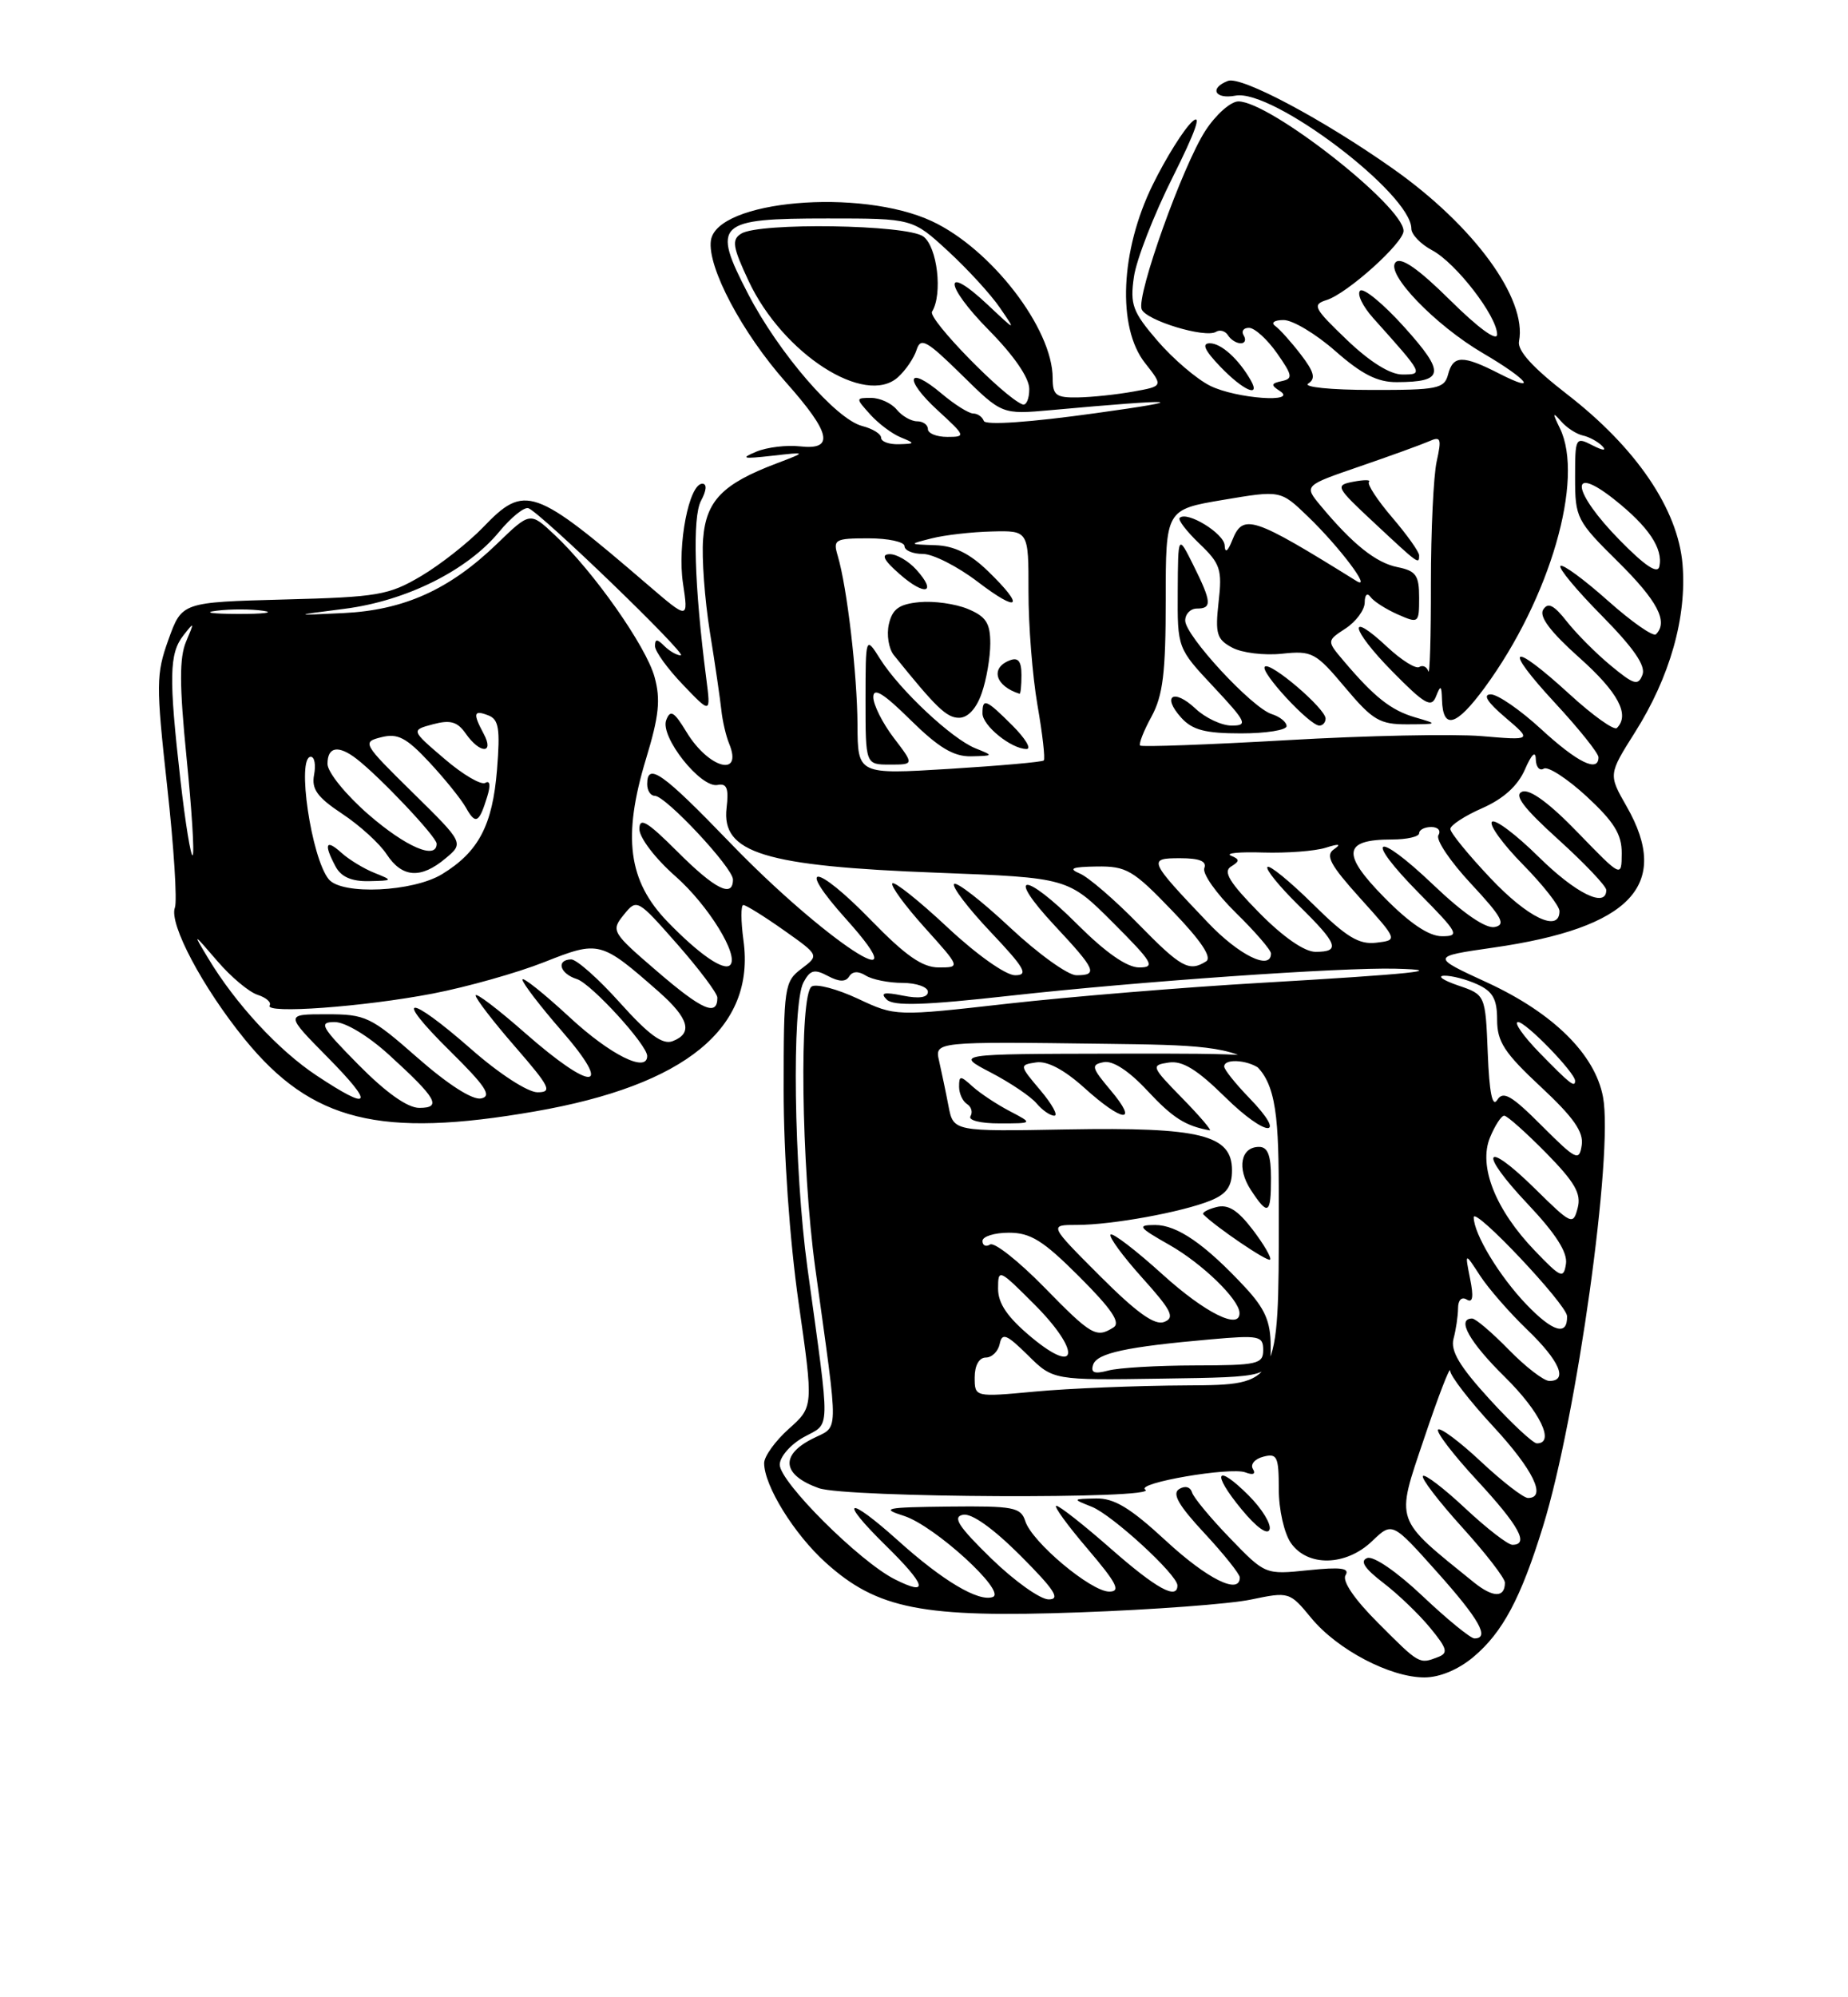 <?xml version="1.0" encoding="UTF-8" standalone="no"?>
<!DOCTYPE svg PUBLIC "-//W3C//DTD SVG 1.1//EN" "http://www.w3.org/Graphics/SVG/1.1/DTD/svg11.dtd" >
<svg xmlns="http://www.w3.org/2000/svg" xmlns:xlink="http://www.w3.org/1999/xlink" version="1.1" viewBox="0 0 237 256">
 <g >
 <path fill="currentColor"
d=" M 188.97 212.37 C 192.72 209.22 195.06 204.82 197.90 195.59 C 202.22 181.59 206.94 147.80 205.58 140.60 C 204.56 135.14 199.21 129.86 190.78 125.96 C 183.50 122.61 183.50 122.61 191.50 121.46 C 209.15 118.93 214.37 113.43 208.62 103.38 C 206.27 99.27 206.27 99.27 209.67 93.88 C 214.17 86.77 216.34 79.10 215.78 72.33 C 215.19 65.26 209.84 57.39 200.98 50.54 C 196.56 47.12 194.57 44.93 194.81 43.74 C 195.87 38.30 189.03 28.94 178.64 21.62 C 169.68 15.30 159.18 9.72 157.48 10.37 C 155.05 11.30 155.80 12.76 158.44 12.26 C 163.18 11.35 181.00 24.83 181.00 29.31 C 181.00 30.05 182.20 31.30 183.67 32.08 C 186.73 33.71 192.00 40.54 192.00 42.87 C 192.00 43.81 189.60 42.06 186.01 38.51 C 181.91 34.45 179.69 32.91 178.99 33.61 C 177.61 34.99 184.03 41.67 190.20 45.28 C 195.91 48.62 197.42 50.51 192.28 47.89 C 187.58 45.49 186.36 45.51 185.71 48.00 C 185.23 49.82 184.35 50.00 175.84 49.98 C 170.67 49.98 167.07 49.61 167.78 49.16 C 168.77 48.53 168.54 47.67 166.81 45.42 C 165.58 43.82 164.10 42.17 163.53 41.77 C 162.96 41.36 163.44 41.02 164.61 41.02 C 165.77 41.01 168.76 42.80 171.26 45.00 C 174.65 47.98 176.66 49.00 179.15 48.98 C 185.24 48.96 185.40 47.82 180.11 41.94 C 177.42 38.95 174.86 36.84 174.43 37.26 C 174.00 37.68 174.75 39.25 176.10 40.76 C 182.58 47.99 182.59 48.00 179.83 48.00 C 178.27 48.00 175.66 46.37 172.72 43.55 C 168.47 39.48 168.25 39.05 170.15 38.45 C 172.80 37.61 180.00 31.14 180.00 29.60 C 180.00 26.43 162.86 13.00 158.82 13.00 C 157.83 13.00 155.93 14.69 154.59 16.75 C 151.66 21.27 145.73 37.85 146.41 39.63 C 146.96 41.07 154.57 43.38 155.95 42.53 C 156.45 42.22 157.14 42.42 157.49 42.98 C 157.84 43.54 158.57 44.00 159.12 44.00 C 159.67 44.00 159.84 43.55 159.50 43.00 C 159.16 42.45 159.47 42.01 160.19 42.02 C 160.91 42.03 162.52 43.49 163.77 45.27 C 165.77 48.12 165.84 48.54 164.37 48.85 C 163.01 49.14 162.96 49.36 164.10 50.09 C 166.63 51.69 158.51 51.10 155.18 49.44 C 153.46 48.58 150.43 45.99 148.45 43.69 C 145.25 39.97 144.91 39.05 145.42 35.50 C 145.73 33.30 147.98 27.52 150.42 22.66 C 153.32 16.87 154.18 14.44 152.90 15.59 C 151.83 16.56 149.55 20.19 147.84 23.67 C 143.68 32.12 143.25 41.96 146.84 46.52 C 149.19 49.50 149.19 49.50 145.34 50.19 C 143.23 50.57 140.04 50.91 138.25 50.94 C 135.42 50.99 135.00 50.67 135.00 48.46 C 135.00 42.12 127.12 31.90 119.51 28.35 C 110.31 24.07 91.90 25.68 91.17 30.83 C 90.69 34.21 95.17 42.67 100.79 49.00 C 106.58 55.51 107.06 57.72 102.58 57.21 C 100.89 57.02 98.38 57.32 97.00 57.89 C 94.91 58.76 95.24 58.84 99.00 58.42 C 103.50 57.91 103.50 57.91 99.56 59.41 C 92.65 62.02 90.54 64.20 90.17 69.10 C 89.98 71.52 90.38 76.88 91.04 81.00 C 91.71 85.12 92.36 89.62 92.51 91.00 C 92.65 92.38 93.10 94.31 93.50 95.29 C 95.33 99.70 90.89 98.52 88.05 93.84 C 86.44 91.19 85.97 90.91 85.44 92.30 C 84.62 94.43 89.87 101.05 92.03 100.61 C 93.21 100.37 93.48 101.04 93.18 103.56 C 92.51 109.33 98.01 111.02 120.24 111.86 C 136.98 112.50 136.98 112.50 142.73 118.25 C 147.86 123.38 148.22 124.00 146.09 124.00 C 144.52 124.00 141.79 122.09 138.17 118.48 C 131.31 111.61 128.85 111.78 135.29 118.67 C 140.55 124.30 140.86 125.00 138.04 125.00 C 136.96 125.00 133.12 122.24 129.51 118.86 C 125.90 115.48 122.68 112.98 122.36 113.30 C 122.04 113.62 124.14 116.39 127.03 119.44 C 131.44 124.10 131.95 125.00 130.18 125.00 C 128.98 125.00 125.25 122.36 121.51 118.86 C 117.90 115.48 114.72 112.95 114.45 113.22 C 114.17 113.50 116.02 116.03 118.56 118.86 C 123.19 124.00 123.19 124.00 120.39 124.00 C 118.29 124.00 116.14 122.50 111.71 117.95 C 104.57 110.60 101.92 110.47 108.49 117.78 C 118.58 129.00 105.69 120.53 93.61 108.00 C 84.97 99.04 83.00 97.65 83.00 100.50 C 83.00 101.33 83.43 102.00 83.97 102.00 C 85.37 102.00 94.00 111.23 94.00 112.73 C 94.00 115.14 91.70 113.98 86.86 109.14 C 82.98 105.27 82.00 104.69 82.00 106.27 C 82.00 107.37 84.05 110.06 86.64 112.33 C 90.84 116.03 94.83 122.50 93.64 123.69 C 92.83 124.51 89.65 122.31 85.61 118.14 C 80.56 112.93 79.81 107.28 82.85 97.26 C 84.52 91.77 84.74 89.65 83.94 86.76 C 82.85 82.81 76.10 73.21 71.12 68.55 C 67.98 65.60 67.98 65.60 63.74 69.70 C 57.66 75.57 51.81 78.21 44.03 78.58 C 37.50 78.89 37.50 78.89 44.20 78.03 C 52.09 77.02 59.94 73.12 64.01 68.17 C 65.55 66.30 67.25 64.94 67.77 65.14 C 69.38 65.75 88.29 84.00 87.31 84.00 C 86.81 84.00 85.86 83.46 85.20 82.80 C 84.27 81.87 84.00 81.87 84.00 82.81 C 84.00 83.48 85.61 85.71 87.58 87.76 C 91.16 91.50 91.16 91.50 90.58 87.00 C 89.04 75.09 88.78 66.29 89.90 64.19 C 90.62 62.85 90.68 62.00 90.07 62.00 C 88.37 62.00 86.85 69.83 87.59 74.77 C 88.29 79.43 88.29 79.43 83.09 74.97 C 68.47 62.41 67.31 62.00 61.95 67.59 C 60.05 69.56 56.48 72.37 54.00 73.84 C 49.85 76.29 48.47 76.53 36.41 76.84 C 23.33 77.19 23.33 77.19 21.61 81.96 C 20.01 86.41 20.00 87.70 21.44 100.80 C 22.30 108.53 22.74 115.52 22.43 116.33 C 21.64 118.38 25.99 126.58 31.39 133.21 C 39.97 143.74 48.74 145.91 68.62 142.45 C 87.92 139.10 96.89 131.75 95.35 120.56 C 95.01 118.05 95.00 116.00 95.33 116.00 C 95.67 116.00 98.00 117.45 100.51 119.22 C 105.07 122.44 105.07 122.44 102.79 124.16 C 100.60 125.81 100.50 126.48 100.50 139.69 C 100.50 147.96 101.27 158.88 102.41 166.91 C 104.33 180.32 104.33 180.32 101.16 183.14 C 99.42 184.70 98.00 186.67 98.00 187.53 C 98.00 190.42 101.83 196.62 105.89 200.28 C 112.50 206.25 118.31 207.39 138.48 206.66 C 147.84 206.32 157.72 205.59 160.43 205.02 C 165.32 204.00 165.40 204.03 168.16 207.38 C 171.50 211.44 178.29 215.00 182.67 215.00 C 184.64 215.00 187.03 214.00 188.97 212.37 Z  M 160.41 48.75 C 158.86 46.03 156.62 44.00 155.16 44.00 C 154.08 44.00 154.48 44.89 156.50 47.00 C 159.40 50.02 161.72 51.07 160.41 48.75 Z  M 176.77 208.05 C 173.70 204.99 172.10 202.64 172.56 201.90 C 173.13 200.98 171.96 200.83 167.78 201.26 C 162.26 201.83 162.26 201.83 157.75 197.16 C 155.27 194.60 153.07 191.95 152.87 191.28 C 152.65 190.57 151.97 190.39 151.22 190.86 C 150.28 191.44 151.16 192.97 154.47 196.52 C 156.96 199.20 159.00 201.75 159.00 202.19 C 159.00 204.46 154.85 202.40 149.54 197.50 C 144.95 193.26 142.89 192.01 140.54 192.06 C 137.51 192.13 137.51 192.13 140.00 193.12 C 142.62 194.15 151.00 201.84 151.00 203.21 C 151.00 205.11 148.29 203.62 142.46 198.50 C 139.01 195.47 135.87 193.00 135.47 193.00 C 135.08 193.00 136.87 195.47 139.46 198.50 C 143.23 202.92 143.78 204.00 142.26 204.00 C 139.91 204.00 132.34 197.65 131.49 194.97 C 130.92 193.19 129.99 193.01 121.68 193.10 C 113.51 193.19 112.88 193.33 115.94 194.30 C 119.85 195.55 129.14 204.03 127.32 204.69 C 125.50 205.35 120.90 202.62 115.15 197.44 C 108.66 191.61 107.43 192.04 113.52 198.02 C 118.82 203.22 119.22 204.67 114.75 202.42 C 110.25 200.16 100.00 189.96 100.00 187.73 C 100.00 186.73 101.38 185.14 103.08 184.20 C 106.56 182.28 106.52 184.11 103.55 162.50 C 101.81 149.81 101.52 128.77 103.04 125.92 C 103.90 124.31 104.44 124.17 106.17 125.09 C 107.61 125.86 108.45 125.88 108.90 125.16 C 109.32 124.48 110.08 124.44 111.03 125.04 C 111.84 125.55 113.96 125.98 115.75 125.98 C 117.54 125.99 119.00 126.51 119.00 127.12 C 119.00 127.86 117.88 128.03 115.78 127.61 C 113.36 127.12 112.85 127.25 113.71 128.11 C 114.58 128.98 118.51 128.86 129.68 127.61 C 145.99 125.80 171.96 123.98 179.00 124.16 C 185.97 124.34 181.09 124.85 161.61 125.98 C 151.77 126.55 137.22 127.75 129.28 128.64 C 114.85 130.27 114.85 130.27 110.03 128.01 C 107.38 126.77 104.71 126.06 104.10 126.44 C 102.48 127.44 102.75 149.40 104.55 162.50 C 107.62 184.86 107.67 182.60 104.07 184.47 C 100.00 186.57 100.38 189.09 105.01 190.74 C 108.52 191.98 148.88 192.17 146.88 190.93 C 145.54 190.10 157.81 187.99 159.72 188.72 C 160.71 189.10 161.08 188.93 160.68 188.28 C 160.32 187.70 160.92 186.99 162.01 186.71 C 163.79 186.24 164.00 186.69 164.00 190.87 C 164.00 193.49 164.69 196.53 165.56 197.78 C 167.71 200.85 172.62 200.74 175.97 197.53 C 178.55 195.06 178.55 195.06 184.27 201.46 C 189.72 207.55 191.10 210.00 189.09 210.00 C 188.59 210.00 185.60 207.56 182.45 204.58 C 179.16 201.47 176.14 199.39 175.34 199.70 C 174.37 200.07 174.99 201.03 177.39 202.87 C 179.28 204.31 181.99 206.91 183.41 208.64 C 185.61 211.31 185.76 211.88 184.42 212.39 C 182.01 213.32 182.05 213.34 176.77 208.05 Z  M 160.15 191.69 C 155.95 187.49 155.31 188.71 159.23 193.46 C 161.13 195.77 162.57 196.80 162.82 196.04 C 163.05 195.35 161.85 193.39 160.15 191.69 Z  M 127.12 199.75 C 122.89 195.63 122.12 194.42 123.51 194.15 C 124.61 193.93 127.38 195.90 130.88 199.40 C 135.25 203.78 136.04 205.00 134.49 205.00 C 133.40 205.00 130.08 202.63 127.12 199.75 Z  M 189.00 202.80 C 178.72 194.49 178.98 195.23 182.63 184.39 C 184.46 178.95 185.97 175.04 185.98 175.69 C 185.99 176.35 188.47 179.56 191.50 182.83 C 196.63 188.37 198.40 192.00 195.96 192.00 C 195.38 192.00 192.68 189.91 189.94 187.35 C 187.21 184.79 184.73 182.94 184.43 183.23 C 184.14 183.53 186.39 186.47 189.45 189.77 C 194.81 195.56 196.15 198.00 193.96 198.00 C 193.38 198.00 190.68 195.91 187.94 193.35 C 185.21 190.79 182.75 188.91 182.49 189.18 C 182.22 189.45 184.48 192.40 187.50 195.74 C 190.53 199.08 193.00 202.28 193.00 202.85 C 193.00 204.82 191.48 204.80 189.00 202.80 Z  M 191.03 179.34 C 187.18 175.13 186.00 173.14 186.41 171.59 C 186.72 170.44 186.98 168.69 186.99 167.69 C 186.99 166.63 187.45 166.16 188.11 166.57 C 188.88 167.04 189.01 166.23 188.53 163.88 C 187.86 160.50 187.86 160.50 189.81 163.50 C 190.88 165.15 193.62 168.28 195.88 170.45 C 200.01 174.42 201.13 177.00 198.70 177.00 C 197.99 177.00 195.65 175.20 193.50 173.00 C 191.35 170.80 189.24 169.00 188.80 169.00 C 186.75 169.00 188.44 172.01 193.00 176.50 C 197.51 180.94 199.47 185.00 197.10 185.00 C 196.61 185.00 193.87 182.45 191.03 179.34 Z  M 125.00 176.54 C 125.00 175.01 125.57 174.00 126.43 174.00 C 127.21 174.00 128.01 173.21 128.21 172.25 C 128.51 170.78 129.09 171.01 131.82 173.70 C 135.06 176.91 135.06 176.91 149.02 176.70 C 162.98 176.50 162.98 176.50 162.96 172.50 C 162.95 169.38 162.23 167.73 159.66 164.97 C 154.54 159.47 150.96 157.00 148.12 157.01 C 145.78 157.02 145.98 157.30 150.00 159.58 C 154.18 161.96 158.88 166.51 158.96 168.25 C 159.07 170.53 154.57 168.30 149.13 163.38 C 145.71 160.28 142.70 157.97 142.43 158.24 C 142.16 158.50 143.98 160.99 146.47 163.76 C 150.26 167.97 150.72 168.89 149.30 169.44 C 148.08 169.91 145.77 168.25 141.06 163.54 C 134.52 157.00 134.52 157.00 138.12 157.00 C 142.61 157.00 151.60 155.36 155.25 153.88 C 157.31 153.04 158.00 152.07 158.00 150.00 C 158.00 145.45 153.97 144.46 136.88 144.76 C 122.27 145.03 122.27 145.03 121.64 141.76 C 121.30 139.97 120.75 137.38 120.44 136.00 C 119.86 133.50 119.86 133.50 141.93 133.79 C 164.00 134.07 164.00 134.07 164.00 155.79 C 164.00 177.50 164.00 177.50 152.25 177.57 C 145.79 177.60 137.01 177.96 132.75 178.36 C 125.00 179.08 125.00 179.08 125.00 176.54 Z  M 160.66 157.62 C 158.72 155.08 157.49 154.32 155.98 154.72 C 154.85 155.01 154.10 155.44 154.33 155.66 C 155.98 157.31 162.56 161.77 162.88 161.45 C 163.10 161.23 162.10 159.51 160.66 157.62 Z  M 163.00 151.00 C 163.00 148.07 162.59 147.00 161.47 147.00 C 159.12 147.00 158.60 149.73 160.41 152.51 C 162.63 155.89 163.00 155.67 163.00 151.00 Z  M 151.63 140.77 C 147.64 136.69 147.58 136.53 149.88 136.19 C 151.64 135.92 153.51 137.07 157.10 140.60 C 162.45 145.87 165.28 145.94 160.18 140.69 C 158.43 138.88 157.00 137.09 157.00 136.70 C 157.00 135.55 160.51 135.91 161.80 137.20 C 162.73 138.13 163.00 138.02 163.00 136.70 C 163.00 135.15 161.16 135.00 142.75 135.05 C 122.50 135.09 122.50 135.09 127.07 137.47 C 129.58 138.78 132.22 140.56 132.94 141.43 C 133.66 142.29 134.68 143.00 135.21 143.00 C 135.74 143.00 134.94 141.54 133.43 139.75 C 130.71 136.53 130.71 136.50 132.89 136.17 C 134.32 135.96 136.48 137.11 139.05 139.42 C 143.99 143.89 146.10 144.09 142.44 139.75 C 139.97 136.81 139.88 136.47 141.55 136.14 C 142.72 135.91 144.79 137.26 147.16 139.81 C 150.41 143.29 152.01 144.31 155.13 144.88 C 155.48 144.95 153.91 143.10 151.63 140.77 Z  M 129.50 142.42 C 127.85 141.56 125.72 140.15 124.75 139.28 C 123.15 137.83 123.00 137.83 123.00 139.29 C 123.00 140.16 123.46 141.16 124.02 141.51 C 124.58 141.86 124.77 142.56 124.46 143.07 C 124.14 143.59 125.78 144.00 128.19 143.99 C 132.50 143.99 132.50 143.99 129.50 142.42 Z  M 140.19 174.92 C 140.69 173.43 144.46 172.62 155.25 171.67 C 161.49 171.12 162.00 171.22 162.00 173.04 C 162.00 174.84 161.27 175.00 153.25 175.01 C 148.44 175.02 143.43 175.31 142.12 175.67 C 140.35 176.14 139.85 175.95 140.19 174.92 Z  M 132.25 171.38 C 129.21 168.84 128.00 167.08 128.00 165.18 C 128.00 162.59 128.11 162.64 132.60 167.13 C 138.64 173.16 138.36 176.47 132.25 171.38 Z  M 133.88 164.95 C 130.62 161.63 127.52 159.18 126.98 159.51 C 126.44 159.85 126.00 159.64 126.00 159.06 C 126.00 158.48 127.53 158.00 129.39 158.00 C 132.18 158.00 133.79 159.01 138.44 163.66 C 142.59 167.81 143.75 169.54 142.80 170.14 C 140.59 171.54 139.97 171.18 133.88 164.95 Z  M 195.77 167.21 C 192.28 163.57 189.00 158.14 189.00 156.02 C 189.00 154.56 200.92 167.19 200.97 168.69 C 201.04 171.28 199.16 170.74 195.77 167.21 Z  M 196.84 160.31 C 191.78 155.05 189.57 149.46 191.09 145.79 C 191.72 144.26 192.54 143.00 192.91 143.00 C 193.28 143.00 195.68 145.14 198.26 147.75 C 201.97 151.53 202.82 152.99 202.33 154.83 C 201.75 157.07 201.54 156.97 196.89 152.39 C 190.28 145.88 189.51 147.55 195.97 154.37 C 199.53 158.14 201.05 160.53 200.83 161.99 C 200.53 163.94 200.19 163.80 196.84 160.31 Z  M 197.72 144.28 C 193.85 140.40 192.77 139.78 192.02 140.98 C 191.39 141.99 191.00 140.06 190.80 134.98 C 190.50 127.50 190.50 127.50 187.00 126.31 C 185.07 125.65 184.27 125.09 185.20 125.06 C 186.14 125.03 188.05 125.52 189.45 126.16 C 191.45 127.07 192.00 128.05 192.00 130.70 C 192.00 133.52 192.93 134.95 197.60 139.30 C 201.80 143.21 203.11 145.08 202.85 146.78 C 202.53 148.89 202.15 148.70 197.72 144.28 Z  M 46.00 136.50 C 41.16 131.60 40.82 131.00 42.92 131.00 C 44.29 131.00 47.21 132.76 49.89 135.20 C 56.01 140.77 56.71 142.00 53.77 142.00 C 52.26 142.00 49.50 140.04 46.00 136.50 Z  M 40.61 137.86 C 35.73 134.64 30.19 128.64 26.69 122.81 C 24.70 119.50 24.70 119.50 27.88 123.19 C 29.62 125.22 31.94 127.16 33.04 127.51 C 34.13 127.86 34.83 128.47 34.58 128.87 C 33.90 129.98 46.58 129.06 55.50 127.35 C 59.90 126.50 66.33 124.69 69.79 123.32 C 76.84 120.53 77.04 120.58 84.47 127.10 C 88.36 130.53 88.90 132.44 86.26 133.45 C 84.98 133.94 83.21 132.65 79.51 128.53 C 76.76 125.46 73.94 122.96 73.25 122.97 C 71.28 123.02 71.79 124.80 73.98 125.49 C 75.83 126.08 83.00 133.92 83.00 135.35 C 83.00 137.57 78.25 135.20 73.06 130.39 C 69.73 127.31 67.00 125.14 67.00 125.56 C 67.00 125.99 69.28 128.97 72.07 132.17 C 78.76 139.87 76.01 140.01 67.36 132.42 C 63.86 129.34 61.00 127.17 61.00 127.59 C 61.00 128.00 63.28 130.97 66.07 134.17 C 70.54 139.32 70.88 140.00 68.93 140.00 C 67.68 140.00 64.00 137.61 60.46 134.50 C 52.23 127.28 50.31 127.42 57.71 134.71 C 62.29 139.23 63.13 140.50 61.70 140.79 C 60.60 141.02 57.46 139.01 53.55 135.58 C 47.54 130.30 46.90 130.00 41.88 130.00 C 36.57 130.00 36.57 130.00 42.00 135.50 C 48.11 141.69 47.62 142.51 40.61 137.86 Z  M 197.50 135.00 C 195.35 132.80 194.09 131.00 194.69 131.00 C 195.71 131.00 202.00 137.49 202.00 138.53 C 202.00 139.45 201.35 138.94 197.50 135.00 Z  M 84.38 124.59 C 78.45 119.50 78.33 119.31 79.99 117.26 C 81.68 115.17 81.73 115.20 86.85 121.01 C 89.68 124.23 92.00 127.32 92.00 127.87 C 92.00 130.31 90.08 129.48 84.38 124.59 Z  M 145.97 118.41 C 142.96 115.33 139.60 112.44 138.50 111.97 C 136.96 111.32 137.45 111.11 140.67 111.06 C 144.46 111.01 145.32 111.51 150.34 116.74 C 154.04 120.58 155.47 122.72 154.68 123.22 C 152.50 124.60 151.46 124.02 145.97 118.41 Z  M 154.91 118.25 C 147.28 110.24 147.18 110.00 151.35 110.00 C 153.84 110.00 154.79 110.39 154.45 111.27 C 154.18 111.97 155.99 114.54 158.48 116.98 C 160.97 119.42 163.00 121.77 163.00 122.21 C 163.00 124.45 158.90 122.45 154.91 118.25 Z  M 161.46 116.96 C 157.69 113.13 156.83 111.72 157.86 111.08 C 159.01 110.37 159.01 110.15 157.86 109.67 C 157.11 109.35 158.97 109.17 162.00 109.27 C 165.03 109.36 168.62 109.09 170.00 108.66 C 171.74 108.11 172.07 108.17 171.08 108.85 C 169.93 109.64 170.59 110.86 174.47 115.16 C 179.28 120.50 179.28 120.50 176.50 120.83 C 174.27 121.09 172.67 120.12 168.39 115.89 C 165.45 112.99 162.82 110.84 162.55 111.12 C 162.27 111.40 164.06 113.60 166.52 116.02 C 171.60 121.00 171.96 122.00 168.71 122.00 C 167.29 122.00 164.55 120.10 161.46 116.96 Z  M 177.51 115.01 C 172.01 109.42 172.25 107.60 178.50 107.60 C 180.43 107.60 182.00 107.24 182.00 106.80 C 182.00 106.36 182.70 106.00 183.56 106.00 C 184.42 106.00 184.83 106.47 184.47 107.05 C 184.11 107.63 186.00 110.43 188.66 113.28 C 192.63 117.54 193.17 118.53 191.68 118.82 C 190.53 119.04 187.66 117.07 183.88 113.47 C 176.33 106.27 174.76 107.17 182.02 114.52 C 187.03 119.59 187.25 120.00 184.93 120.00 C 183.25 120.00 180.81 118.36 177.51 115.01 Z  M 191.15 112.56 C 188.32 109.57 186.00 106.73 186.00 106.25 C 186.00 105.78 187.84 104.57 190.10 103.58 C 192.82 102.38 194.65 100.72 195.56 98.64 C 196.42 96.66 196.94 96.17 196.96 97.31 C 196.98 98.30 197.44 98.85 197.98 98.52 C 198.51 98.18 200.99 99.79 203.48 102.08 C 207.00 105.34 208.00 106.94 207.98 109.38 C 207.96 112.50 207.96 112.50 202.34 106.70 C 198.71 102.94 196.19 101.10 195.22 101.47 C 194.12 101.89 195.36 103.54 199.86 107.61 C 203.24 110.67 206.00 113.58 206.00 114.08 C 206.00 116.45 202.08 114.52 197.31 109.81 C 194.41 106.95 191.73 104.94 191.34 105.33 C 190.94 105.72 192.73 108.19 195.31 110.81 C 197.89 113.43 200.00 116.12 200.00 116.78 C 200.00 119.58 195.95 117.65 191.15 112.56 Z  M 42.17 112.71 C 39.92 109.99 38.01 97.00 39.86 97.00 C 40.34 97.00 40.52 98.04 40.28 99.31 C 39.93 101.14 40.69 102.19 43.89 104.31 C 46.13 105.79 48.69 108.12 49.59 109.50 C 51.57 112.51 53.97 112.68 57.14 110.02 C 59.50 108.05 59.50 108.05 52.93 101.59 C 46.51 95.28 46.41 95.11 48.91 94.49 C 51.00 93.96 52.11 94.54 55.05 97.69 C 57.03 99.81 59.14 102.43 59.75 103.51 C 60.99 105.74 61.44 105.51 62.48 102.12 C 62.93 100.68 62.84 99.98 62.25 100.34 C 61.72 100.67 59.36 99.29 57.00 97.26 C 52.70 93.59 52.70 93.59 55.53 92.83 C 57.76 92.24 58.66 92.49 59.74 94.04 C 61.55 96.63 63.42 96.65 62.04 94.07 C 60.62 91.42 60.73 90.96 62.62 91.69 C 63.97 92.20 64.16 93.41 63.74 98.65 C 63.17 105.78 61.37 109.19 56.70 112.04 C 52.97 114.32 43.86 114.74 42.17 112.71 Z  M 48.02 111.88 C 46.66 111.34 44.74 110.17 43.77 109.29 C 41.78 107.49 41.49 108.18 43.04 111.07 C 43.74 112.39 45.09 112.98 47.29 112.94 C 50.42 112.87 50.44 112.85 48.02 111.88 Z  M 23.14 99.99 C 21.64 86.76 21.70 83.77 23.52 81.44 C 24.93 79.64 24.95 79.69 23.87 82.22 C 22.99 84.29 23.00 87.82 23.92 97.06 C 24.59 103.73 24.95 109.39 24.71 109.62 C 24.48 109.85 23.77 105.52 23.14 99.99 Z  M 47.25 104.39 C 44.34 101.86 42.00 98.97 42.00 97.91 C 42.00 95.71 43.38 95.46 45.71 97.25 C 48.72 99.57 56.00 107.27 56.00 108.14 C 56.00 110.26 52.07 108.57 47.25 104.39 Z  M 109.97 92.89 C 109.93 86.37 108.64 75.30 107.44 71.25 C 106.81 69.15 107.06 69.00 111.38 69.00 C 113.92 69.00 116.00 69.45 116.00 70.00 C 116.00 70.55 117.06 71.00 118.36 71.00 C 119.65 71.00 122.80 72.60 125.36 74.55 C 130.73 78.65 131.52 77.86 126.70 73.20 C 124.38 70.95 122.38 69.96 119.95 69.88 C 116.50 69.76 116.50 69.76 119.50 69.00 C 121.15 68.58 124.62 68.18 127.21 68.12 C 131.91 68.00 131.91 68.00 131.90 75.82 C 131.89 80.12 132.41 86.67 133.05 90.37 C 133.70 94.08 134.06 97.27 133.86 97.47 C 133.66 97.67 128.21 98.15 121.75 98.55 C 110.00 99.27 110.00 99.27 109.97 92.89 Z  M 114.62 94.57 C 113.18 92.68 112.00 90.33 112.00 89.35 C 112.00 88.06 113.30 88.85 116.78 92.29 C 120.39 95.84 122.30 96.98 124.53 96.94 C 127.45 96.87 127.46 96.86 125.09 95.91 C 122.07 94.70 115.42 88.47 112.90 84.50 C 111.01 81.50 111.01 81.50 111.00 89.75 C 111.00 98.00 111.00 98.00 114.12 98.00 C 117.24 98.00 117.24 98.00 114.62 94.57 Z  M 129.85 93.00 C 126.44 89.60 126.00 89.42 126.00 91.44 C 126.00 93.01 129.70 96.00 131.65 96.00 C 132.31 96.00 131.50 94.65 129.85 93.00 Z  M 125.90 88.85 C 126.51 87.12 127.00 84.25 127.00 82.47 C 127.00 79.86 126.45 79.02 124.12 78.05 C 122.53 77.39 119.74 77.00 117.91 77.18 C 115.31 77.43 114.45 78.05 114.00 79.98 C 113.68 81.35 113.97 83.15 114.64 83.98 C 120.06 90.71 121.40 92.00 122.99 92.00 C 124.13 92.00 125.22 90.82 125.90 88.85 Z  M 131.00 86.53 C 131.00 84.75 130.58 84.22 129.50 84.64 C 126.96 85.61 127.64 87.94 130.75 88.92 C 130.89 88.96 131.00 87.89 131.00 86.53 Z  M 117.51 73.01 C 116.51 71.90 114.97 71.01 114.10 71.03 C 112.96 71.05 113.32 71.79 115.37 73.58 C 118.64 76.46 120.24 76.03 117.51 73.01 Z  M 197.65 93.46 C 194.99 91.01 192.08 89.00 191.19 89.00 C 190.12 89.00 190.74 90.00 193.04 91.95 C 196.50 94.90 196.50 94.90 190.00 94.35 C 186.43 94.05 175.20 94.28 165.05 94.87 C 154.90 95.45 146.43 95.76 146.22 95.56 C 146.02 95.35 146.67 93.68 147.68 91.84 C 149.14 89.15 149.50 86.24 149.50 76.90 C 149.50 65.31 149.50 65.31 156.87 64.07 C 164.23 62.83 164.23 62.83 167.70 66.17 C 171.77 70.07 176.06 75.78 173.95 74.46 C 160.61 66.17 159.42 65.78 158.03 69.25 C 157.45 70.70 157.10 70.94 157.06 69.91 C 157.00 68.38 152.22 65.45 151.29 66.38 C 151.04 66.63 152.18 68.11 153.82 69.68 C 156.51 72.25 156.76 72.99 156.28 77.17 C 155.83 81.24 156.04 81.95 158.03 83.01 C 159.27 83.68 162.14 84.03 164.40 83.79 C 168.27 83.38 168.73 83.62 172.50 88.11 C 176.05 92.33 176.95 92.85 180.50 92.84 C 184.44 92.82 184.46 92.81 181.47 91.94 C 178.39 91.04 176.25 89.35 172.32 84.71 C 170.14 82.14 170.14 82.14 172.57 80.55 C 173.91 79.67 175.01 78.18 175.02 77.23 C 175.02 76.23 175.34 75.93 175.77 76.52 C 176.17 77.08 177.74 78.08 179.25 78.75 C 181.94 79.93 182.00 79.89 182.00 76.60 C 182.00 73.74 181.60 73.17 179.22 72.69 C 176.46 72.14 173.47 69.75 169.36 64.81 C 167.22 62.24 167.22 62.24 174.36 59.79 C 178.29 58.44 182.29 56.99 183.25 56.57 C 184.79 55.88 184.90 56.19 184.25 59.14 C 183.84 60.99 183.51 68.03 183.51 74.79 C 183.52 81.55 183.37 86.61 183.18 86.04 C 182.99 85.46 182.46 85.21 182.02 85.49 C 181.57 85.77 179.75 84.63 177.96 82.97 C 172.71 78.05 173.18 80.60 178.54 86.04 C 182.72 90.29 183.57 90.77 184.16 89.27 C 184.76 87.76 184.87 87.82 184.93 89.69 C 185.05 93.59 186.75 93.11 190.41 88.13 C 198.78 76.72 203.23 61.40 200.05 54.89 C 199.08 52.90 199.11 52.75 200.20 54.00 C 200.92 54.83 202.18 55.64 203.00 55.82 C 203.83 56.00 204.95 56.62 205.50 57.19 C 206.08 57.81 205.56 57.76 204.25 57.09 C 202.05 55.96 202.00 56.06 202.00 61.25 C 202.00 66.37 202.20 66.77 207.50 72.00 C 212.57 77.01 213.98 79.69 212.37 81.30 C 212.02 81.64 209.24 79.70 206.19 76.98 C 203.13 74.26 200.41 72.26 200.12 72.54 C 199.84 72.82 202.24 75.70 205.45 78.94 C 209.52 83.07 211.09 85.34 210.64 86.49 C 210.09 87.93 209.55 87.77 206.59 85.32 C 204.71 83.77 202.17 81.22 200.95 79.67 C 199.28 77.54 198.52 77.16 197.91 78.14 C 197.36 79.03 198.84 80.99 202.55 84.30 C 207.52 88.73 209.06 91.61 207.36 93.31 C 207.01 93.66 204.27 91.71 201.28 88.97 C 193.75 82.09 192.62 82.74 199.39 90.06 C 202.48 93.39 205.00 96.54 205.00 97.06 C 205.00 99.06 202.31 97.74 197.65 93.46 Z  M 165.00 93.07 C 165.00 92.55 164.15 91.86 163.10 91.53 C 160.56 90.73 152.00 81.48 152.00 79.54 C 152.00 78.69 152.68 78.00 153.50 78.00 C 155.46 78.00 155.39 77.15 153.04 72.43 C 151.08 68.50 151.08 68.50 151.04 75.79 C 151.00 83.09 151.00 83.09 155.64 88.04 C 159.87 92.56 160.07 93.00 157.95 93.00 C 156.67 93.00 154.59 92.02 153.32 90.83 C 150.51 88.19 148.95 89.18 151.49 91.99 C 152.92 93.57 154.57 94.00 159.15 94.00 C 162.37 94.00 165.00 93.58 165.00 93.07 Z  M 170.00 92.10 C 170.00 90.82 162.90 84.76 162.21 85.45 C 161.56 86.10 167.95 93.00 169.20 93.00 C 169.64 93.00 170.00 92.60 170.00 92.10 Z  M 182.00 71.18 C 182.00 70.73 180.44 68.54 178.53 66.31 C 176.63 64.09 175.29 62.04 175.57 61.76 C 175.84 61.49 174.95 61.48 173.58 61.74 C 171.18 62.20 171.28 62.39 176.30 67.07 C 181.96 72.35 182.00 72.38 182.00 71.18 Z  M 27.77 78.28 C 29.57 78.05 32.27 78.06 33.77 78.29 C 35.27 78.51 33.80 78.70 30.50 78.69 C 27.20 78.68 25.97 78.50 27.77 78.28 Z  M 207.75 69.26 C 201.62 63.03 201.11 59.33 207.02 64.01 C 211.41 67.49 213.30 70.29 212.81 72.60 C 212.60 73.62 211.00 72.57 207.75 69.26 Z  M 113.00 56.11 C 113.00 55.62 111.92 54.95 110.60 54.61 C 107.23 53.77 99.87 45.26 95.92 37.63 C 91.25 28.62 91.91 28.00 106.14 28.00 C 117.04 28.00 117.04 28.00 121.59 32.19 C 124.09 34.49 127.08 37.75 128.23 39.44 C 130.33 42.50 130.33 42.50 126.68 39.07 C 120.93 33.66 121.04 36.46 126.81 42.31 C 130.04 45.58 132.00 48.43 132.00 49.86 C 132.00 51.13 131.61 52.02 131.13 51.83 C 128.75 50.91 118.96 40.88 119.53 39.95 C 120.92 37.70 120.21 31.63 118.41 30.31 C 116.31 28.78 97.36 28.49 95.05 29.95 C 93.81 30.73 93.96 31.64 96.00 36.00 C 100.38 45.35 110.96 52.16 115.17 48.34 C 116.15 47.46 117.22 45.88 117.55 44.84 C 118.07 43.20 118.83 43.62 123.33 48.04 C 128.50 53.13 128.50 53.13 134.75 52.57 C 151.33 51.06 153.25 51.20 140.50 52.96 C 132.05 54.14 126.37 54.53 126.17 53.95 C 125.98 53.43 125.37 53.00 124.81 53.00 C 124.25 53.00 122.43 51.86 120.77 50.46 C 116.33 46.72 115.87 48.57 120.24 52.58 C 123.85 55.89 123.89 56.00 121.49 56.00 C 120.12 56.00 119.00 55.55 119.00 55.00 C 119.00 54.45 118.38 54.00 117.62 54.00 C 116.86 54.00 115.68 53.33 115.00 52.50 C 114.32 51.67 112.84 51.00 111.72 51.00 C 109.72 51.00 109.72 51.03 111.60 53.12 C 112.64 54.28 114.40 55.60 115.50 56.05 C 117.40 56.83 117.39 56.88 115.25 56.94 C 114.01 56.97 113.00 56.60 113.00 56.11 Z "/>
</g>
</svg>